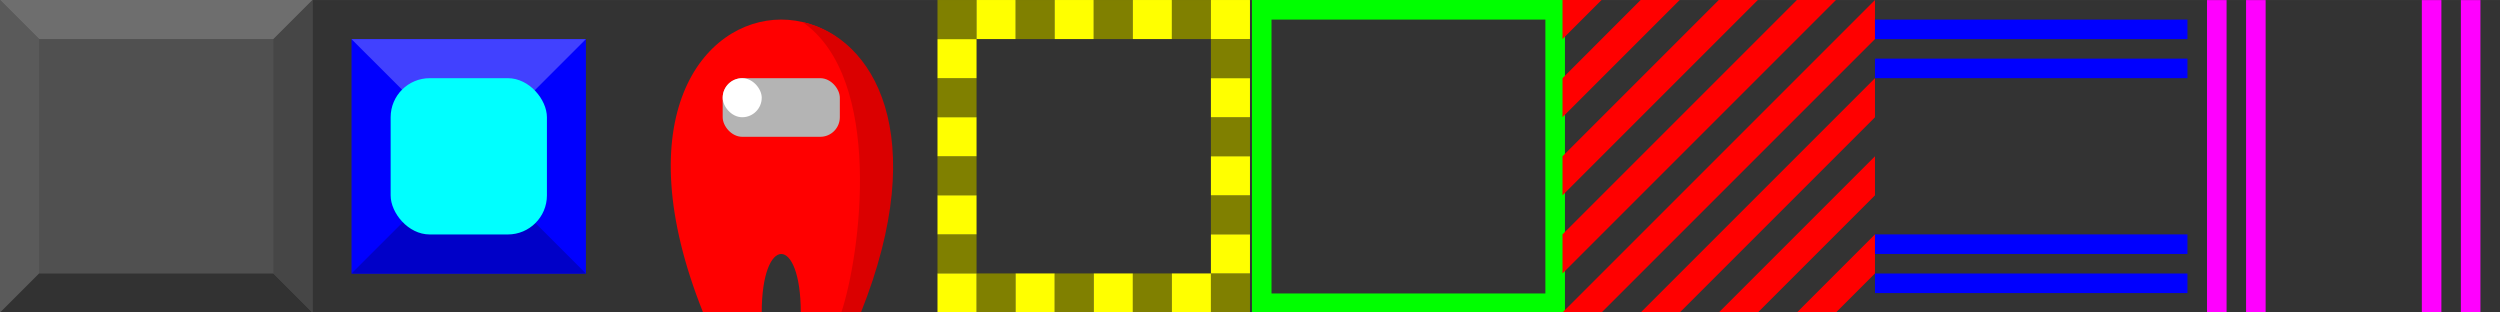 <?xml version="1.0" encoding="UTF-8" standalone="no"?>
<!-- Created with Inkscape (http://www.inkscape.org/) -->

<svg
   xmlns:dc="http://purl.org/dc/elements/1.1/"
   xmlns:cc="http://creativecommons.org/ns#"
   xmlns:rdf="http://www.w3.org/1999/02/22-rdf-syntax-ns#"
   xmlns:svg="http://www.w3.org/2000/svg"
   xmlns="http://www.w3.org/2000/svg"
   xmlns:sodipodi="http://sodipodi.sourceforge.net/DTD/sodipodi-0.dtd"
   xmlns:inkscape="http://www.inkscape.org/namespaces/inkscape"
   width="128"
   height="16"
   viewBox="0 0 33.867 4.233"
   version="1.1"
   id="svg8"
   inkscape:version="0.92.3 (2405546, 2018-03-11)"
   sodipodi:docname="icons.svg"
   inkscape:export-filename="C:\Users\Anton\otus\sokoban_solver\visualizer\assets\box.png"
   inkscape:export-xdpi="96"
   inkscape:export-ydpi="96">
  <rect x="0" y="0" width="33.867" height="4.233" fill="#333333" stroke="none"/>
  <defs
     id="defs2" />
  <sodipodi:namedview
     id="base"
     pagecolor="#ffffff"
     bordercolor="#666666"
     borderopacity="1.0"
     inkscape:pageopacity="0.0"
     inkscape:pageshadow="2"
     inkscape:zoom="3.4785778"
     inkscape:cx="39.838008"
     inkscape:cy="21.317707"
     inkscape:document-units="mm"
     inkscape:current-layer="layer1"
     showgrid="true"
     units="px"
     inkscape:window-width="1920"
     inkscape:window-height="1032"
     inkscape:window-x="0"
     inkscape:window-y="24"
     inkscape:window-maximized="1"
     fit-margin-top="0"
     fit-margin-left="0"
     fit-margin-right="0"
     fit-margin-bottom="0">
    <inkscape:grid
       type="xygrid"
       id="grid815"
       spacingx="0.265"
       spacingy="0.265"
       empspacing="8"
       originx="6.2799998e-06"
       originy="-29.633" />
  </sodipodi:namedview>
  <g
     inkscape:label="Layer 1"
     inkscape:groupmode="layer"
     id="layer1"
     transform="translate(6.28e-6,-263.133)">
    <g
       id="g901">
      <rect
         inkscape:export-ydpi="384"
         inkscape:export-xdpi="384"
         y="263.133"
         x="0"
         height="4.233"
         width="4.233"
         id="rect817"
         style="fill:#505050;fill-opacity:1;stroke:none;stroke-width:0.265;stroke-linecap:round;stroke-linejoin:round;stroke-miterlimit:4;stroke-dasharray:none;stroke-opacity:1;paint-order:normal" />
      <path
         inkscape:connector-curvature="0"
         id="path823"
         d="m 0,263.133 h 4.233 l -0.529,0.529 H 0.529 Z"
         style="fill:#6e6e6e;fill-opacity:1;stroke:none;stroke-width:0.265;stroke-linecap:butt;stroke-linejoin:miter;stroke-miterlimit:4;stroke-dasharray:none;stroke-opacity:1" />
      <path
         style="fill:#5a5a5a;fill-opacity:1;stroke:none;stroke-width:0.265;stroke-linecap:butt;stroke-linejoin:miter;stroke-miterlimit:4;stroke-dasharray:none;stroke-opacity:1"
         d="m -6.28e-6,267.367 3.36e-6,-4.233 0.529,0.529 -2.52e-6,3.175 z"
         id="path825"
         inkscape:connector-curvature="0" />
      <path
         inkscape:connector-curvature="0"
         id="path827"
         d="M 4.233,267.367 H -2.78e-6 l 0.529,-0.529 H 3.704 Z"
         style="fill:#323232;fill-opacity:1;stroke:none;stroke-width:0.265;stroke-linecap:butt;stroke-linejoin:miter;stroke-miterlimit:4;stroke-dasharray:none;stroke-opacity:1" />
      <path
         style="fill:#464646;fill-opacity:1;stroke:none;stroke-width:0.265;stroke-linecap:butt;stroke-linejoin:miter;stroke-miterlimit:4;stroke-dasharray:none;stroke-opacity:1"
         d="m 4.233,263.133 1.63e-5,4.233 -0.529,-0.529 -1.23e-5,-3.175 z"
         id="path829"
         inkscape:connector-curvature="0" />
    </g>
    <path
       style="fill:#ff0000;stroke:none;stroke-width:0.265px;stroke-linecap:butt;stroke-linejoin:miter;stroke-opacity:1"
       d="m 9.525,267.367 c -2.117,-5.292 4.233,-5.292 2.117,0 h -0.794 c 0,-1.058 -0.529,-1.058 -0.529,0 z"
       id="path837"
       inkscape:connector-curvature="0"
       sodipodi:nodetypes="ccccc" />
    <rect
       style="fill:#b4b4b4;fill-opacity:1;stroke:none;stroke-width:0.229;stroke-linecap:round;stroke-linejoin:round;stroke-miterlimit:4;stroke-dasharray:none;stroke-opacity:1;paint-order:normal"
       id="rect839"
       width="1.587"
       height="0.794"
       x="9.79"
       y="264.192"
       rx="0.265" />
    <g
       id="g925"
       style="fill:#808000">
      <rect
         y="263.133"
         x="12.7"
         height="0.529"
         width="0.529"
         id="rect851"
         style="fill:#808000;fill-opacity:1;stroke:none;stroke-width:0.529;stroke-linecap:butt;stroke-linejoin:miter;stroke-miterlimit:4;stroke-dasharray:0.529, 0.529;stroke-dashoffset:20;stroke-opacity:1;paint-order:normal" />
      <rect
         style="fill:#808000;fill-opacity:1;stroke:none;stroke-width:0.529;stroke-linecap:butt;stroke-linejoin:miter;stroke-miterlimit:4;stroke-dasharray:0.529, 0.529;stroke-dashoffset:20;stroke-opacity:1;paint-order:normal"
         id="rect853"
         width="0.529"
         height="0.529"
         x="13.758"
         y="263.133" />
      <rect
         y="263.133"
         x="14.817"
         height="0.529"
         width="0.529"
         id="rect855"
         style="fill:#808000;fill-opacity:1;stroke:none;stroke-width:0.529;stroke-linecap:butt;stroke-linejoin:miter;stroke-miterlimit:4;stroke-dasharray:0.529, 0.529;stroke-dashoffset:20;stroke-opacity:1;paint-order:normal" />
      <rect
         style="fill:#808000;fill-opacity:1;stroke:none;stroke-width:0.529;stroke-linecap:butt;stroke-linejoin:miter;stroke-miterlimit:4;stroke-dasharray:0.529, 0.529;stroke-dashoffset:20;stroke-opacity:1;paint-order:normal"
         id="rect857"
         width="0.529"
         height="0.529"
         x="15.875"
         y="263.133" />
      <rect
         y="263.663"
         x="16.404"
         height="0.529"
         width="0.529"
         id="rect859"
         style="fill:#808000;fill-opacity:1;stroke:none;stroke-width:0.529;stroke-linecap:butt;stroke-linejoin:miter;stroke-miterlimit:4;stroke-dasharray:0.529, 0.529;stroke-dashoffset:20;stroke-opacity:1;paint-order:normal" />
      <rect
         style="fill:#808000;fill-opacity:1;stroke:none;stroke-width:0.529;stroke-linecap:butt;stroke-linejoin:miter;stroke-miterlimit:4;stroke-dasharray:0.529, 0.529;stroke-dashoffset:20;stroke-opacity:1;paint-order:normal"
         id="rect861"
         width="0.529"
         height="0.529"
         x="16.404"
         y="264.721" />
      <rect
         y="265.779"
         x="16.404"
         height="0.529"
         width="0.529"
         id="rect863"
         style="fill:#808000;fill-opacity:1;stroke:none;stroke-width:0.529;stroke-linecap:butt;stroke-linejoin:miter;stroke-miterlimit:4;stroke-dasharray:0.529, 0.529;stroke-dashoffset:20;stroke-opacity:1;paint-order:normal" />
      <rect
         style="fill:#808000;fill-opacity:1;stroke:none;stroke-width:0.529;stroke-linecap:butt;stroke-linejoin:miter;stroke-miterlimit:4;stroke-dasharray:0.529, 0.529;stroke-dashoffset:20;stroke-opacity:1;paint-order:normal"
         id="rect865"
         width="0.529"
         height="0.529"
         x="16.404"
         y="266.837" />
      <rect
         y="264.192"
         x="12.7"
         height="0.529"
         width="0.529"
         id="rect867"
         style="fill:#808000;fill-opacity:1;stroke:none;stroke-width:0.529;stroke-linecap:butt;stroke-linejoin:miter;stroke-miterlimit:4;stroke-dasharray:0.529, 0.529;stroke-dashoffset:20;stroke-opacity:1;paint-order:normal" />
      <rect
         style="fill:#808000;fill-opacity:1;stroke:none;stroke-width:0.529;stroke-linecap:butt;stroke-linejoin:miter;stroke-miterlimit:4;stroke-dasharray:0.529, 0.529;stroke-dashoffset:20;stroke-opacity:1;paint-order:normal"
         id="rect869"
         width="0.529"
         height="0.529"
         x="12.7"
         y="265.25" />
      <rect
         y="266.308"
         x="12.7"
         height="0.529"
         width="0.529"
         id="rect871"
         style="fill:#808000;fill-opacity:1;stroke:none;stroke-width:0.529;stroke-linecap:butt;stroke-linejoin:miter;stroke-miterlimit:4;stroke-dasharray:0.529, 0.529;stroke-dashoffset:20;stroke-opacity:1;paint-order:normal" />
      <rect
         style="fill:#808000;fill-opacity:1;stroke:none;stroke-width:0.529;stroke-linecap:butt;stroke-linejoin:miter;stroke-miterlimit:4;stroke-dasharray:0.529, 0.529;stroke-dashoffset:20;stroke-opacity:1;paint-order:normal"
         id="rect873"
         width="0.529"
         height="0.529"
         x="13.229"
         y="266.837" />
      <rect
         y="266.837"
         x="14.287"
         height="0.529"
         width="0.529"
         id="rect875"
         style="fill:#808000;fill-opacity:1;stroke:none;stroke-width:0.529;stroke-linecap:butt;stroke-linejoin:miter;stroke-miterlimit:4;stroke-dasharray:0.529, 0.529;stroke-dashoffset:20;stroke-opacity:1;paint-order:normal" />
      <rect
         style="fill:#808000;fill-opacity:1;stroke:none;stroke-width:0.529;stroke-linecap:butt;stroke-linejoin:miter;stroke-miterlimit:4;stroke-dasharray:0.529, 0.529;stroke-dashoffset:20;stroke-opacity:1;paint-order:normal"
         id="rect877"
         width="0.529"
         height="0.529"
         x="15.346"
         y="266.837" />
    </g>
    <g
       id="g941">
      <rect
         style="fill:#ffff00;fill-opacity:1;stroke:none;stroke-width:0.529;stroke-linecap:butt;stroke-linejoin:miter;stroke-miterlimit:4;stroke-dasharray:0.529, 0.529;stroke-dashoffset:20;stroke-opacity:1;paint-order:normal"
         id="rect879"
         width="0.529"
         height="0.529"
         x="13.229"
         y="263.133" />
      <rect
         y="263.133"
         x="14.287"
         height="0.529"
         width="0.529"
         id="rect881"
         style="fill:#ffff00;fill-opacity:1;stroke:none;stroke-width:0.529;stroke-linecap:butt;stroke-linejoin:miter;stroke-miterlimit:4;stroke-dasharray:0.529, 0.529;stroke-dashoffset:20;stroke-opacity:1;paint-order:normal" />
      <rect
         style="fill:#ffff00;fill-opacity:1;stroke:none;stroke-width:0.529;stroke-linecap:butt;stroke-linejoin:miter;stroke-miterlimit:4;stroke-dasharray:0.529, 0.529;stroke-dashoffset:20;stroke-opacity:1;paint-order:normal"
         id="rect883"
         width="0.529"
         height="0.529"
         x="15.346"
         y="263.133" />
      <rect
         y="263.133"
         x="16.404"
         height="0.529"
         width="0.529"
         id="rect885"
         style="fill:#ffff00;fill-opacity:1;stroke:none;stroke-width:0.529;stroke-linecap:butt;stroke-linejoin:miter;stroke-miterlimit:4;stroke-dasharray:0.529, 0.529;stroke-dashoffset:20;stroke-opacity:1;paint-order:normal" />
      <rect
         style="fill:#ffff00;fill-opacity:1;stroke:none;stroke-width:0.529;stroke-linecap:butt;stroke-linejoin:miter;stroke-miterlimit:4;stroke-dasharray:0.529, 0.529;stroke-dashoffset:20;stroke-opacity:1;paint-order:normal"
         id="rect887"
         width="0.529"
         height="0.529"
         x="16.404"
         y="264.192" />
      <rect
         y="265.25"
         x="16.404"
         height="0.529"
         width="0.529"
         id="rect889"
         style="fill:#ffff00;fill-opacity:1;stroke:none;stroke-width:0.529;stroke-linecap:butt;stroke-linejoin:miter;stroke-miterlimit:4;stroke-dasharray:0.529, 0.529;stroke-dashoffset:20;stroke-opacity:1;paint-order:normal" />
      <rect
         style="fill:#ffff00;fill-opacity:1;stroke:none;stroke-width:0.529;stroke-linecap:butt;stroke-linejoin:miter;stroke-miterlimit:4;stroke-dasharray:0.529, 0.529;stroke-dashoffset:20;stroke-opacity:1;paint-order:normal"
         id="rect891"
         width="0.529"
         height="0.529"
         x="16.404"
         y="266.308" />
      <rect
         y="266.837"
         x="15.875"
         height="0.529"
         width="0.529"
         id="rect893"
         style="fill:#ffff00;fill-opacity:1;stroke:none;stroke-width:0.529;stroke-linecap:butt;stroke-linejoin:miter;stroke-miterlimit:4;stroke-dasharray:0.529, 0.529;stroke-dashoffset:20;stroke-opacity:1;paint-order:normal" />
      <rect
         style="fill:#ffff00;fill-opacity:1;stroke:none;stroke-width:0.529;stroke-linecap:butt;stroke-linejoin:miter;stroke-miterlimit:4;stroke-dasharray:0.529, 0.529;stroke-dashoffset:20;stroke-opacity:1;paint-order:normal"
         id="rect895"
         width="0.529"
         height="0.529"
         x="14.817"
         y="266.837" />
      <rect
         y="266.837"
         x="13.758"
         height="0.529"
         width="0.529"
         id="rect897"
         style="fill:#ffff00;fill-opacity:1;stroke:none;stroke-width:0.529;stroke-linecap:butt;stroke-linejoin:miter;stroke-miterlimit:4;stroke-dasharray:0.529, 0.529;stroke-dashoffset:20;stroke-opacity:1;paint-order:normal" />
      <rect
         style="fill:#ffff00;fill-opacity:1;stroke:none;stroke-width:0.529;stroke-linecap:butt;stroke-linejoin:miter;stroke-miterlimit:4;stroke-dasharray:0.529, 0.529;stroke-dashoffset:20;stroke-opacity:1;paint-order:normal"
         id="rect899"
         width="0.529"
         height="0.529"
         x="12.7"
         y="266.837" />
      <rect
         y="265.779"
         x="12.7"
         height="0.529"
         width="0.529"
         id="rect901"
         style="fill:#ffff00;fill-opacity:1;stroke:none;stroke-width:0.529;stroke-linecap:butt;stroke-linejoin:miter;stroke-miterlimit:4;stroke-dasharray:0.529, 0.529;stroke-dashoffset:20;stroke-opacity:1;paint-order:normal" />
      <rect
         style="fill:#ffff00;fill-opacity:1;stroke:none;stroke-width:0.529;stroke-linecap:butt;stroke-linejoin:miter;stroke-miterlimit:4;stroke-dasharray:0.529, 0.529;stroke-dashoffset:20;stroke-opacity:1;paint-order:normal"
         id="rect903"
         width="0.529"
         height="0.529"
         x="12.7"
         y="264.721" />
      <rect
         y="263.663"
         x="12.7"
         height="0.529"
         width="0.529"
         id="rect905"
         style="fill:#ffff00;fill-opacity:1;stroke:none;stroke-width:0.529;stroke-linecap:butt;stroke-linejoin:miter;stroke-miterlimit:4;stroke-dasharray:0.529, 0.529;stroke-dashoffset:20;stroke-opacity:1;paint-order:normal" />
    </g>
    <rect
       rx="0.265"
       y="264.192"
       x="9.79"
       height="0.529"
       width="0.529"
       id="rect907"
       style="fill:#ffffff;fill-opacity:1;stroke:none;stroke-width:0.108;stroke-linecap:round;stroke-linejoin:round;stroke-miterlimit:4;stroke-dasharray:none;stroke-opacity:1;paint-order:normal" />
    <g
       style="fill:#008000"
       id="g973"
       transform="translate(4.233,-6.35)">
      <rect
         style="fill:#008000;fill-opacity:1;stroke:none;stroke-width:0.529;stroke-linecap:butt;stroke-linejoin:miter;stroke-miterlimit:4;stroke-dasharray:0.529, 0.529;stroke-dashoffset:20;stroke-opacity:1;paint-order:normal"
         id="rect945"
         width="0.529"
         height="0.529"
         x="12.7"
         y="263.133" />
      <rect
         y="263.133"
         x="13.758"
         height="0.529"
         width="0.529"
         id="rect947"
         style="fill:#008000;fill-opacity:1;stroke:none;stroke-width:0.529;stroke-linecap:butt;stroke-linejoin:miter;stroke-miterlimit:4;stroke-dasharray:0.529, 0.529;stroke-dashoffset:20;stroke-opacity:1;paint-order:normal" />
      <rect
         style="fill:#008000;fill-opacity:1;stroke:none;stroke-width:0.529;stroke-linecap:butt;stroke-linejoin:miter;stroke-miterlimit:4;stroke-dasharray:0.529, 0.529;stroke-dashoffset:20;stroke-opacity:1;paint-order:normal"
         id="rect949"
         width="0.529"
         height="0.529"
         x="14.817"
         y="263.133" />
      <rect
         y="263.133"
         x="15.875"
         height="0.529"
         width="0.529"
         id="rect951"
         style="fill:#008000;fill-opacity:1;stroke:none;stroke-width:0.529;stroke-linecap:butt;stroke-linejoin:miter;stroke-miterlimit:4;stroke-dasharray:0.529, 0.529;stroke-dashoffset:20;stroke-opacity:1;paint-order:normal" />
      <rect
         style="fill:#008000;fill-opacity:1;stroke:none;stroke-width:0.529;stroke-linecap:butt;stroke-linejoin:miter;stroke-miterlimit:4;stroke-dasharray:0.529, 0.529;stroke-dashoffset:20;stroke-opacity:1;paint-order:normal"
         id="rect953"
         width="0.529"
         height="0.529"
         x="16.404"
         y="263.663" />
      <rect
         y="264.721"
         x="16.404"
         height="0.529"
         width="0.529"
         id="rect955"
         style="fill:#008000;fill-opacity:1;stroke:none;stroke-width:0.529;stroke-linecap:butt;stroke-linejoin:miter;stroke-miterlimit:4;stroke-dasharray:0.529, 0.529;stroke-dashoffset:20;stroke-opacity:1;paint-order:normal" />
      <rect
         style="fill:#008000;fill-opacity:1;stroke:none;stroke-width:0.529;stroke-linecap:butt;stroke-linejoin:miter;stroke-miterlimit:4;stroke-dasharray:0.529, 0.529;stroke-dashoffset:20;stroke-opacity:1;paint-order:normal"
         id="rect957"
         width="0.529"
         height="0.529"
         x="16.404"
         y="265.779" />
      <rect
         y="266.837"
         x="16.404"
         height="0.529"
         width="0.529"
         id="rect959"
         style="fill:#008000;fill-opacity:1;stroke:none;stroke-width:0.529;stroke-linecap:butt;stroke-linejoin:miter;stroke-miterlimit:4;stroke-dasharray:0.529, 0.529;stroke-dashoffset:20;stroke-opacity:1;paint-order:normal" />
      <rect
         style="fill:#008000;fill-opacity:1;stroke:none;stroke-width:0.529;stroke-linecap:butt;stroke-linejoin:miter;stroke-miterlimit:4;stroke-dasharray:0.529, 0.529;stroke-dashoffset:20;stroke-opacity:1;paint-order:normal"
         id="rect961"
         width="0.529"
         height="0.529"
         x="12.7"
         y="264.192" />
      <rect
         y="265.25"
         x="12.7"
         height="0.529"
         width="0.529"
         id="rect963"
         style="fill:#008000;fill-opacity:1;stroke:none;stroke-width:0.529;stroke-linecap:butt;stroke-linejoin:miter;stroke-miterlimit:4;stroke-dasharray:0.529, 0.529;stroke-dashoffset:20;stroke-opacity:1;paint-order:normal" />
      <rect
         style="fill:#008000;fill-opacity:1;stroke:none;stroke-width:0.529;stroke-linecap:butt;stroke-linejoin:miter;stroke-miterlimit:4;stroke-dasharray:0.529, 0.529;stroke-dashoffset:20;stroke-opacity:1;paint-order:normal"
         id="rect965"
         width="0.529"
         height="0.529"
         x="12.7"
         y="266.308" />
      <rect
         y="266.837"
         x="13.229"
         height="0.529"
         width="0.529"
         id="rect967"
         style="fill:#008000;fill-opacity:1;stroke:none;stroke-width:0.529;stroke-linecap:butt;stroke-linejoin:miter;stroke-miterlimit:4;stroke-dasharray:0.529, 0.529;stroke-dashoffset:20;stroke-opacity:1;paint-order:normal" />
      <rect
         style="fill:#008000;fill-opacity:1;stroke:none;stroke-width:0.529;stroke-linecap:butt;stroke-linejoin:miter;stroke-miterlimit:4;stroke-dasharray:0.529, 0.529;stroke-dashoffset:20;stroke-opacity:1;paint-order:normal"
         id="rect969"
         width="0.529"
         height="0.529"
         x="14.287"
         y="266.837" />
      <rect
         y="266.837"
         x="15.346"
         height="0.529"
         width="0.529"
         id="rect971"
         style="fill:#008000;fill-opacity:1;stroke:none;stroke-width:0.529;stroke-linecap:butt;stroke-linejoin:miter;stroke-miterlimit:4;stroke-dasharray:0.529, 0.529;stroke-dashoffset:20;stroke-opacity:1;paint-order:normal" />
    </g>
    <g
       id="g1003"
       transform="translate(4.233,-6.35)"
       style="fill:#00ff00">
      <rect
         y="263.133"
         x="13.229"
         height="0.529"
         width="0.529"
         id="rect975"
         style="fill:#00ff00;fill-opacity:1;stroke:none;stroke-width:0.529;stroke-linecap:butt;stroke-linejoin:miter;stroke-miterlimit:4;stroke-dasharray:0.529, 0.529;stroke-dashoffset:20;stroke-opacity:1;paint-order:normal" />
      <rect
         style="fill:#00ff00;fill-opacity:1;stroke:none;stroke-width:0.529;stroke-linecap:butt;stroke-linejoin:miter;stroke-miterlimit:4;stroke-dasharray:0.529, 0.529;stroke-dashoffset:20;stroke-opacity:1;paint-order:normal"
         id="rect977"
         width="0.529"
         height="0.529"
         x="14.287"
         y="263.133" />
      <rect
         y="263.133"
         x="15.346"
         height="0.529"
         width="0.529"
         id="rect979"
         style="fill:#00ff00;fill-opacity:1;stroke:none;stroke-width:0.529;stroke-linecap:butt;stroke-linejoin:miter;stroke-miterlimit:4;stroke-dasharray:0.529, 0.529;stroke-dashoffset:20;stroke-opacity:1;paint-order:normal" />
      <rect
         style="fill:#00ff00;fill-opacity:1;stroke:none;stroke-width:0.529;stroke-linecap:butt;stroke-linejoin:miter;stroke-miterlimit:4;stroke-dasharray:0.529, 0.529;stroke-dashoffset:20;stroke-opacity:1;paint-order:normal"
         id="rect981"
         width="0.529"
         height="0.529"
         x="16.404"
         y="263.133" />
      <rect
         y="264.192"
         x="16.404"
         height="0.529"
         width="0.529"
         id="rect983"
         style="fill:#00ff00;fill-opacity:1;stroke:none;stroke-width:0.529;stroke-linecap:butt;stroke-linejoin:miter;stroke-miterlimit:4;stroke-dasharray:0.529, 0.529;stroke-dashoffset:20;stroke-opacity:1;paint-order:normal" />
      <rect
         style="fill:#00ff00;fill-opacity:1;stroke:none;stroke-width:0.529;stroke-linecap:butt;stroke-linejoin:miter;stroke-miterlimit:4;stroke-dasharray:0.529, 0.529;stroke-dashoffset:20;stroke-opacity:1;paint-order:normal"
         id="rect985"
         width="0.529"
         height="0.529"
         x="16.404"
         y="265.25" />
      <rect
         y="266.308"
         x="16.404"
         height="0.529"
         width="0.529"
         id="rect987"
         style="fill:#00ff00;fill-opacity:1;stroke:none;stroke-width:0.529;stroke-linecap:butt;stroke-linejoin:miter;stroke-miterlimit:4;stroke-dasharray:0.529, 0.529;stroke-dashoffset:20;stroke-opacity:1;paint-order:normal" />
      <rect
         style="fill:#00ff00;fill-opacity:1;stroke:none;stroke-width:0.529;stroke-linecap:butt;stroke-linejoin:miter;stroke-miterlimit:4;stroke-dasharray:0.529, 0.529;stroke-dashoffset:20;stroke-opacity:1;paint-order:normal"
         id="rect989"
         width="0.529"
         height="0.529"
         x="15.875"
         y="266.837" />
      <rect
         y="266.837"
         x="14.817"
         height="0.529"
         width="0.529"
         id="rect991"
         style="fill:#00ff00;fill-opacity:1;stroke:none;stroke-width:0.529;stroke-linecap:butt;stroke-linejoin:miter;stroke-miterlimit:4;stroke-dasharray:0.529, 0.529;stroke-dashoffset:20;stroke-opacity:1;paint-order:normal" />
      <rect
         style="fill:#00ff00;fill-opacity:1;stroke:none;stroke-width:0.529;stroke-linecap:butt;stroke-linejoin:miter;stroke-miterlimit:4;stroke-dasharray:0.529, 0.529;stroke-dashoffset:20;stroke-opacity:1;paint-order:normal"
         id="rect993"
         width="0.529"
         height="0.529"
         x="13.758"
         y="266.837" />
      <rect
         y="266.837"
         x="12.7"
         height="0.529"
         width="0.529"
         id="rect995"
         style="fill:#00ff00;fill-opacity:1;stroke:none;stroke-width:0.529;stroke-linecap:butt;stroke-linejoin:miter;stroke-miterlimit:4;stroke-dasharray:0.529, 0.529;stroke-dashoffset:20;stroke-opacity:1;paint-order:normal" />
      <rect
         style="fill:#00ff00;fill-opacity:1;stroke:none;stroke-width:0.529;stroke-linecap:butt;stroke-linejoin:miter;stroke-miterlimit:4;stroke-dasharray:0.529, 0.529;stroke-dashoffset:20;stroke-opacity:1;paint-order:normal"
         id="rect997"
         width="0.529"
         height="0.529"
         x="12.7"
         y="265.779" />
      <rect
         y="264.721"
         x="12.7"
         height="0.529"
         width="0.529"
         id="rect999"
         style="fill:#00ff00;fill-opacity:1;stroke:none;stroke-width:0.529;stroke-linecap:butt;stroke-linejoin:miter;stroke-miterlimit:4;stroke-dasharray:0.529, 0.529;stroke-dashoffset:20;stroke-opacity:1;paint-order:normal" />
      <rect
         style="fill:#00ff00;fill-opacity:1;stroke:none;stroke-width:0.529;stroke-linecap:butt;stroke-linejoin:miter;stroke-miterlimit:4;stroke-dasharray:0.529, 0.529;stroke-dashoffset:20;stroke-opacity:1;paint-order:normal"
         id="rect1001"
         width="0.529"
         height="0.529"
         x="12.7"
         y="263.663" />
    </g>
    <g
       id="g938">
      <rect
         y="263.663"
         x="4.762"
         height="3.175"
         width="3.175"
         id="rect821"
         style="fill:#0000ff;fill-opacity:1;stroke:none;stroke-width:0.265;stroke-linecap:round;stroke-linejoin:round;stroke-miterlimit:4;stroke-dasharray:none;stroke-opacity:1;paint-order:normal" />
      <path
         inkscape:connector-curvature="0"
         id="path1007"
         d="m 4.762,263.663 h 3.175 l -1.587,1.587 z"
         style="fill:#4141ff;fill-opacity:1;stroke:none;stroke-width:0.265px;stroke-linecap:butt;stroke-linejoin:miter;stroke-opacity:1" />
      <path
         style="fill:#0000c8;fill-opacity:1;stroke:none;stroke-width:0.265px;stroke-linecap:butt;stroke-linejoin:miter;stroke-opacity:1"
         d="m 4.762,266.838 h 3.175 l -1.587,-1.587 z"
         id="path1009"
         inkscape:connector-curvature="0" />
      <rect
         rx="0.529"
         y="264.192"
         x="5.292"
         height="2.117"
         width="2.117"
         id="rect943"
         style="fill:#00ffff;fill-opacity:1;stroke:none;stroke-width:0.423;stroke-linecap:butt;stroke-linejoin:miter;stroke-miterlimit:4;stroke-dasharray:0.423, 0.423;stroke-dashoffset:20;stroke-opacity:1;paint-order:normal" />
    </g>
    <path
       style="fill:#00ff00;fill-opacity:1;stroke:none;stroke-width:2;stroke-linecap:butt;stroke-linejoin:miter;stroke-miterlimit:4;stroke-dasharray:2, 2;stroke-dashoffset:20;stroke-opacity:1;paint-order:normal"
       d="M 64,0 V 16 H 80 V 0 Z m 1,1 h 14 V 15 h -14 z"
       transform="matrix(0.265,0,0,0.265,-6.28e-6,263.133)"
       id="rect894"
       inkscape:export-xdpi="96"
       inkscape:export-ydpi="96"
       inkscape:connector-curvature="0"
       sodipodi:nodetypes="cccccccccc" />
    <g
       id="g2377"
       inkscape:export-xdpi="96"
       inkscape:export-ydpi="96">
      <path
         inkscape:connector-curvature="0"
         id="path2353"
         d="m 21.167,263.133 h 0.529 l -0.529,0.529 z"
         style="fill:#ff0000;fill-opacity:1;stroke:none;stroke-width:0.265px;stroke-linecap:butt;stroke-linejoin:miter;stroke-opacity:1" />
      <path
         inkscape:connector-curvature="0"
         id="path2355"
         d="M 21.167,264.192 22.225,263.133 h 0.529 l -1.587,1.587 v -0.529"
         style="fill:#ff0000;fill-opacity:1;stroke:none;stroke-width:0.265px;stroke-linecap:butt;stroke-linejoin:miter;stroke-opacity:1" />
      <path
         sodipodi:nodetypes="ccccc"
         style="fill:#ff0000;fill-opacity:1;stroke:none;stroke-width:0.265px;stroke-linecap:butt;stroke-linejoin:miter;stroke-opacity:1"
         d="m 21.167,265.25 2.117,-2.117 h 0.529 l -2.646,2.646 v -0.529"
         id="path2357"
         inkscape:connector-curvature="0" />
      <path
         sodipodi:nodetypes="ccccc"
         inkscape:connector-curvature="0"
         id="path2359"
         d="m 21.167,266.308 3.175,-3.175 h 0.529 l -3.704,3.704 v -0.529"
         style="fill:#ff0000;fill-opacity:1;stroke:none;stroke-width:0.265px;stroke-linecap:butt;stroke-linejoin:miter;stroke-opacity:1" />
      <path
         style="fill:#ff0000;fill-opacity:1;stroke:none;stroke-width:0.265px;stroke-linecap:butt;stroke-linejoin:miter;stroke-opacity:1"
         d="m 25.4,263.133 v 0.529 l -3.704,3.704 h -0.529"
         id="path2361"
         inkscape:connector-curvature="0"
         sodipodi:nodetypes="cccc" />
      <path
         sodipodi:nodetypes="cccc"
         inkscape:connector-curvature="0"
         id="path2363"
         d="m 25.4,264.192 v 0.529 l -2.646,2.646 H 22.225"
         style="fill:#ff0000;fill-opacity:1;stroke:none;stroke-width:0.265px;stroke-linecap:butt;stroke-linejoin:miter;stroke-opacity:1" />
      <path
         style="fill:#ff0000;fill-opacity:1;stroke:none;stroke-width:0.265px;stroke-linecap:butt;stroke-linejoin:miter;stroke-opacity:1"
         d="m 25.4,265.25 v 0.529 l -1.587,1.587 h -0.529"
         id="path2365"
         inkscape:connector-curvature="0"
         sodipodi:nodetypes="cccc" />
      <path
         sodipodi:nodetypes="cccc"
         inkscape:connector-curvature="0"
         id="path2367"
         d="m 25.4,266.308 v 0.529 l -0.529,0.529 h -0.529"
         style="fill:#ff0000;fill-opacity:1;stroke:none;stroke-width:0.265px;stroke-linecap:butt;stroke-linejoin:miter;stroke-opacity:1" />
    </g>
    <path
       style="fill:#da0000;fill-opacity:1;stroke:none;stroke-width:1px;stroke-linecap:butt;stroke-linejoin:miter;stroke-opacity:1"
       d="m 41.025,1.125 c 4.168,2.895 2.975,11.875 1.975,14.875 L 44,16 C 47.656,6.86 44.627,1.911 41.025,1.125 Z"
       transform="matrix(0.265,0,0,0.265,-6.28e-6,263.133)"
       id="path1039"
       inkscape:connector-curvature="0"
       sodipodi:nodetypes="cccc" />
    <rect
       style="fill:#0000ff;fill-opacity:1;stroke:none;stroke-width:0.794;stroke-linecap:round;stroke-linejoin:round;stroke-miterlimit:4;stroke-dasharray:none;stroke-dashoffset:0;stroke-opacity:1"
       id="rect902"
       width="4.233"
       height="0.265"
       x="25.4"
       y="263.398" />
    <rect
       y="263.927"
       x="25.4"
       height="0.265"
       width="4.233"
       id="rect904"
       style="fill:#0000ff;fill-opacity:1;stroke:none;stroke-width:0.794;stroke-linecap:round;stroke-linejoin:round;stroke-miterlimit:4;stroke-dasharray:none;stroke-dashoffset:0;stroke-opacity:1" />
    <rect
       style="fill:#0000ff;fill-opacity:1;stroke:none;stroke-width:0.794;stroke-linecap:round;stroke-linejoin:round;stroke-miterlimit:4;stroke-dasharray:none;stroke-dashoffset:0;stroke-opacity:1"
       id="rect906"
       width="4.233"
       height="0.265"
       x="25.4"
       y="266.838" />
    <rect
       y="266.308"
       x="25.4"
       height="0.265"
       width="4.233"
       id="rect908"
       style="fill:#0000ff;fill-opacity:1;stroke:none;stroke-width:0.794;stroke-linecap:round;stroke-linejoin:round;stroke-miterlimit:4;stroke-dasharray:none;stroke-dashoffset:0;stroke-opacity:1" />
    <rect
       style="fill:#ff00ff;fill-opacity:1;stroke:none;stroke-width:0.794;stroke-linecap:round;stroke-linejoin:round;stroke-miterlimit:4;stroke-dasharray:none;stroke-dashoffset:0;stroke-opacity:1"
       id="rect910"
       width="4.233"
       height="0.265"
       x="-267.367"
       y="29.898"
       transform="rotate(-90)" />
    <rect
       transform="rotate(-90)"
       y="30.427"
       x="-267.367"
       height="0.265"
       width="4.233"
       id="rect912"
       style="fill:#ff00ff;fill-opacity:1;stroke:none;stroke-width:0.794;stroke-linecap:round;stroke-linejoin:round;stroke-miterlimit:4;stroke-dasharray:none;stroke-dashoffset:0;stroke-opacity:1" />
    <rect
       style="fill:#ff00ff;fill-opacity:1;stroke:none;stroke-width:0.794;stroke-linecap:round;stroke-linejoin:round;stroke-miterlimit:4;stroke-dasharray:none;stroke-dashoffset:0;stroke-opacity:1"
       id="rect914"
       width="4.233"
       height="0.265"
       x="-267.367"
       y="33.337"
       transform="rotate(-90)" />
    <rect
       transform="rotate(-90)"
       y="32.808"
       x="-267.367"
       height="0.265"
       width="4.233"
       id="rect916"
       style="fill:#ff00ff;fill-opacity:1;stroke:none;stroke-width:0.794;stroke-linecap:round;stroke-linejoin:round;stroke-miterlimit:4;stroke-dasharray:none;stroke-dashoffset:0;stroke-opacity:1" />
  </g>
</svg>
